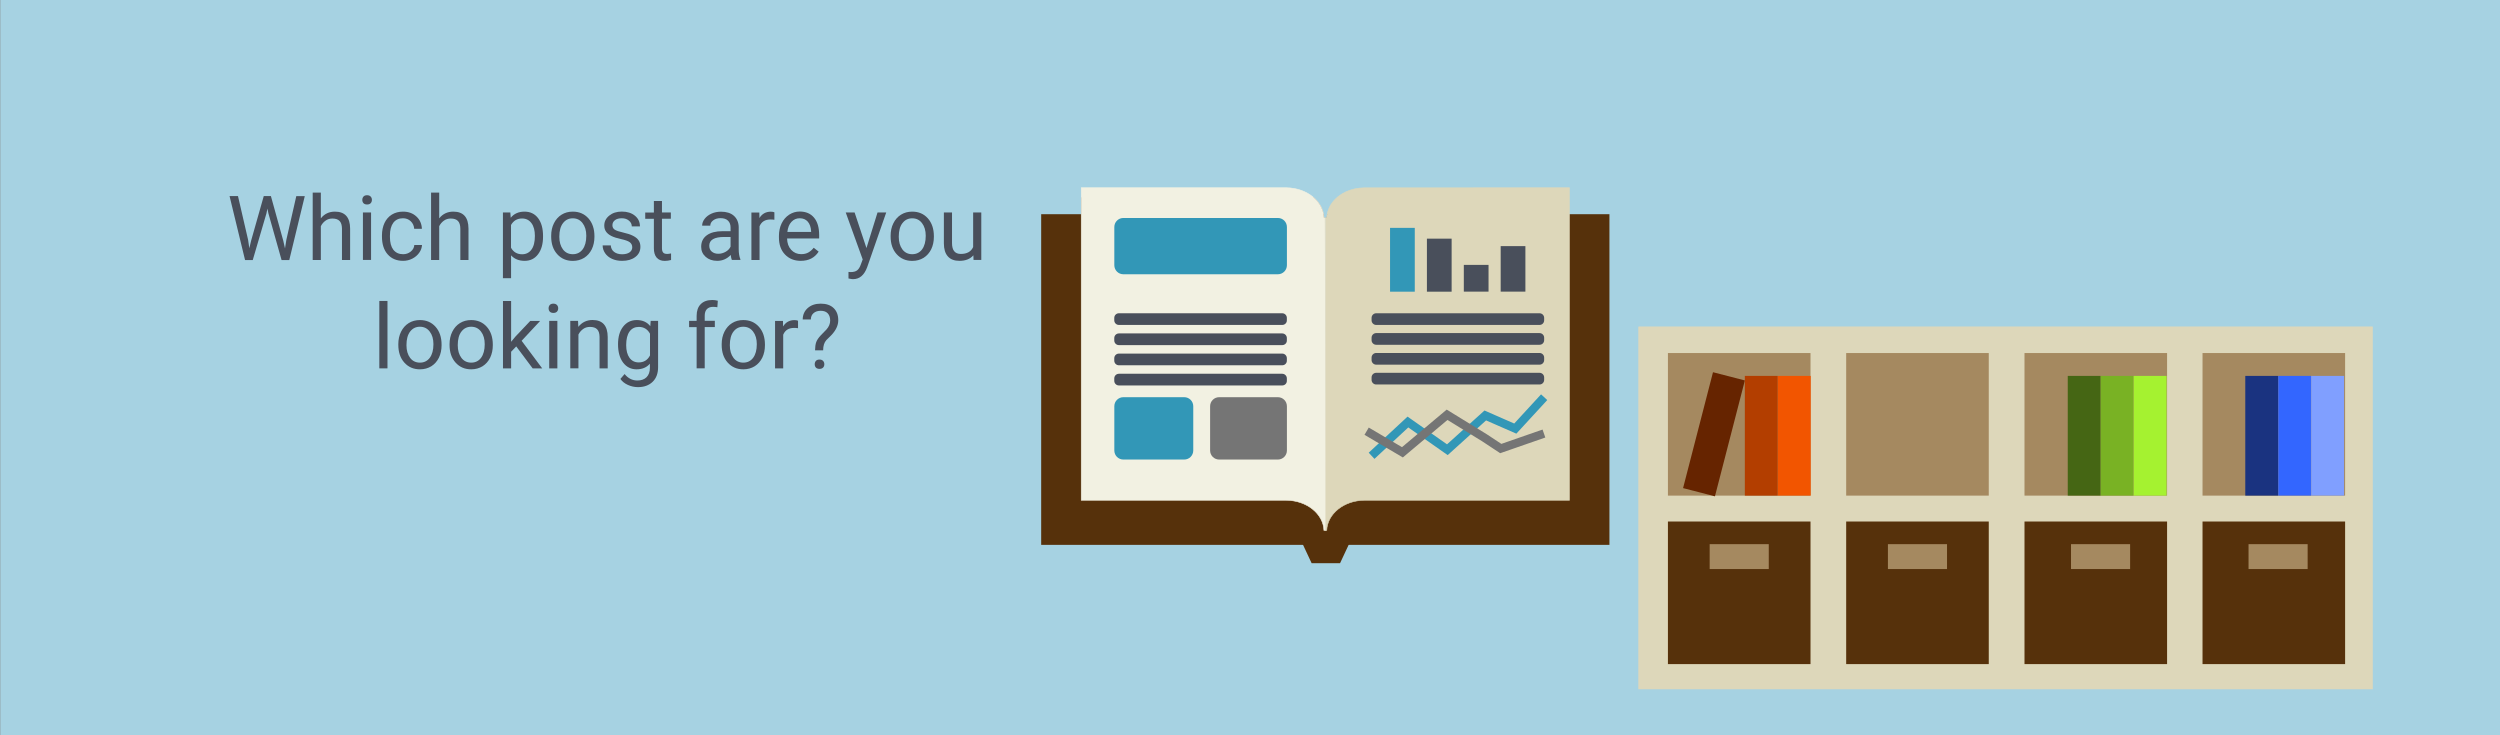 <?xml version="1.0" encoding="utf-8"?>
<!-- Generator: Adobe Illustrator 21.0.2, SVG Export Plug-In . SVG Version: 6.00 Build 0)  -->
<svg version="1.1" id="Layer_1" xmlns="http://www.w3.org/2000/svg" xmlns:xlink="http://www.w3.org/1999/xlink" x="0px" y="0px"
	 viewBox="0 0 4450 1308.4" style="enable-background:new 0 0 4450 1308.4;" xml:space="preserve">
<rect x="0" y="0" width="4450" height="1308.4" fill="#808080" stroke="none"/>
<style type="text/css">
	.st0{fill:#A6D2E2;}
	.st1{display:none;}
	.st2{display:inline;enable-background:new    ;}
	.st3{fill:#494F5B;}
	.st4{display:inline;fill:none;stroke:#1E4A5E;stroke-miterlimit:10;}
	.st5{display:inline;}
	.st6{fill:#56310B;}
	.st7{fill:#DDD7BA;stroke:#DDD7BA;stroke-miterlimit:10;}
	.st8{fill:#F2F1E2;stroke:#F2F1E2;stroke-miterlimit:10;}
	.st9{fill:#DDD7BA;}
	.st10{fill:#F2F1E2;}
	.st11{fill:#3297B7;}
	.st12{fill:#757575;}
	.st13{fill:none;stroke:#3297B7;stroke-width:15;stroke-miterlimit:10;}
	.st14{fill:none;stroke:#757575;stroke-width:15;stroke-miterlimit:10;}
	.st15{fill:#A58960;}
	.st16{fill:#1A3380;}
	.st17{fill:#3366FF;}
	.st18{fill:#809FFF;}
	.st19{fill:#456614;}
	.st20{fill:#79B224;}
	.st21{fill:#A5F230;}
	.st22{fill:#662400;}
	.st23{fill:#B33E00;}
	.st24{fill:#F25500;}
</style>
<g id="background">
	<g id="XMLID_1_">
		<g>
			<rect x="0.5" class="st0" width="4450" height="1308.4"/>
		</g>
	</g>
</g>
<g id="text" class="st1">
	<g class="st2">
		<path class="st3" d="M246.9,241.2L212.6,92.9H231l16,75c4,18.5,7.6,37,10,51.3h0.4c2.2-14.7,6.4-32.3,11-51.5l18-74.8h18.2
			l16.4,75.2c3.8,17.6,7.4,35.2,9.4,50.8h0.4c2.8-16.3,6.6-32.8,10.8-51.3l17.8-74.8h17.8l-38.3,148.3h-18.2L304,164
			c-4.2-18.9-7-33.4-8.8-48.4h-0.4c-2.4,14.7-5.4,29.3-10.4,48.4l-19.2,77.2H246.9z"/>
		<path class="st3" d="M392.8,85h17.6v66.4h0.4c2.8-5.5,7.2-10.3,12.6-13.6c5.2-3.3,11.4-5.5,18-5.5c13,0,33.9,8.8,33.9,45.5v63.4
			h-17.6v-61.2c0-17.2-5.8-31.7-22.5-31.7c-11.4,0-20.5,8.8-23.7,19.4c-1,2.6-1.2,5.5-1.2,9.2v64.2h-17.6V85z"/>
		<path class="st3" d="M557.8,241.2l-1.4-13.4h-0.6c-5.4,8.4-15.8,15.8-29.7,15.8c-19.6,0-29.7-15.2-29.7-30.6
			c0-25.7,20.9-39.8,58.3-39.6v-2.2c0-8.8-2.2-24.6-22.1-24.6c-9,0-18.4,3.1-25.3,7.9l-4-12.8c8-5.7,19.6-9.5,31.9-9.5
			c29.7,0,36.9,22.2,36.9,43.6v39.8c0,9.2,0.4,18.3,1.6,25.5H557.8z M555.2,186.9c-19.2-0.4-41.1,3.3-41.1,24
			c0,12.5,7.6,18.5,16.6,18.5c12.6,0,20.7-8.8,23.5-17.8c0.6-2,1-4.2,1-6.2V186.9z"/>
		<path class="st3" d="M621.2,104.2v30.6h25.3v14.7h-25.3v57.4c0,13.2,3.4,20.7,13.2,20.7c4.6,0,8-0.7,10.2-1.3l0.8,14.5
			c-3.4,1.5-8.8,2.6-15.6,2.6c-8.2,0-14.8-2.9-19-8.1c-5-5.7-6.8-15.2-6.8-27.7v-58.1h-15v-14.7h15v-25.5L621.2,104.2z"/>
		<path class="st3" d="M762.5,241.2l-1.4-13.4h-0.6c-5.4,8.4-15.8,15.8-29.7,15.8c-19.6,0-29.7-15.2-29.7-30.6
			c0-25.7,20.9-39.8,58.3-39.6v-2.2c0-8.8-2.2-24.6-22.1-24.6c-9,0-18.4,3.1-25.3,7.9l-4-12.8c8-5.7,19.6-9.5,31.9-9.5
			c29.7,0,36.9,22.2,36.9,43.6v39.8c0,9.2,0.4,18.3,1.6,25.5H762.5z M759.9,186.9c-19.2-0.4-41.1,3.3-41.1,24
			c0,12.5,7.6,18.5,16.6,18.5c12.6,0,20.7-8.8,23.5-17.8c0.6-2,1-4.2,1-6.2V186.9z"/>
		<path class="st3" d="M805.4,168c0-12.5-0.2-23.3-0.8-33.2h15.4l0.6,20.9h0.8c4.4-14.3,15-23.3,26.9-23.3c2,0,3.4,0.2,5,0.7v18.3
			c-1.8-0.4-3.6-0.7-6-0.7c-12.4,0-21.3,10.3-23.7,24.9c-0.4,2.6-0.8,5.7-0.8,9v56.8h-17.4V168z"/>
		<path class="st3" d="M878.8,191.5c0.4,26.2,15.6,37,33.3,37c12.6,0,20.2-2.4,26.9-5.5l3,13.9c-6.2,3.1-16.8,6.6-32.3,6.6
			c-29.9,0-47.7-21.6-47.7-53.7c0-32.1,17.2-57.4,45.5-57.4c31.7,0,40.1,30.6,40.1,50.2c0,4-0.4,7-0.6,9H878.8z M930.5,177.6
			c0.2-12.3-4.6-31.5-24.5-31.5c-17.8,0-25.7,18-27.1,31.5H930.5z"/>
		<path class="st3" d="M1018.4,134.7l21.3,62.9c2.2,7,4.6,15.4,6.2,21.8h0.4c1.8-6.4,3.8-14.5,6.2-22.2l19.2-62.5h18.6l-26.5,75.9
			c-12.6,36.5-21.3,55.2-33.3,66.7c-8.6,8.4-17.2,11.7-21.7,12.5l-4.4-16.3c4.4-1.5,10.2-4.6,15.4-9.5c4.8-4.2,10.8-11.7,14.8-21.6
			c0.8-2,1.4-3.5,1.4-4.6c0-1.1-0.4-2.6-1.2-5.1l-35.9-98.1H1018.4z"/>
		<path class="st3" d="M1192.2,187.1c0,39.4-24.9,56.5-48.3,56.5c-26.3,0-46.5-21.1-46.5-54.8c0-35.6,21.3-56.5,48.1-56.5
			C1173.3,132.3,1192.2,154.5,1192.2,187.1z M1115.2,188.2c0,23.3,12.2,40.9,29.5,40.9c16.8,0,29.5-17.4,29.5-41.4
			c0-18-8.2-40.9-29.1-40.9S1115.2,168,1115.2,188.2z"/>
		<path class="st3" d="M1295.6,212.2c0,11,0.2,20.7,0.8,29h-15.6l-1-17.4h-0.4c-4.6,8.6-14.8,19.8-32.1,19.8
			c-15.2,0-33.5-9.2-33.5-46.6v-62.3h17.6v59c0,20.2,5.6,33.9,21.7,33.9c11.8,0,20.1-9,23.3-17.6c1-2.9,1.6-6.4,1.6-9.9v-65.3h17.6
			V212.2z"/>
	</g>
	<g class="st2">
		<path class="st3" d="M266.7,349h17.6v156.2h-17.6V349z"/>
		<path class="st3" d="M401.8,451.1c0,39.4-24.9,56.5-48.3,56.5c-26.3,0-46.5-21.1-46.5-54.8c0-35.6,21.3-56.5,48.1-56.5
			C383,396.3,401.8,418.6,401.8,451.1z M324.9,452.2c0,23.3,12.2,40.9,29.5,40.9c16.8,0,29.5-17.4,29.5-41.4
			c0-18-8.2-40.9-29.1-40.9C333.9,410.9,324.9,432,324.9,452.2z"/>
		<path class="st3" d="M511.9,451.1c0,39.4-24.9,56.5-48.3,56.5c-26.3,0-46.5-21.1-46.5-54.8c0-35.6,21.3-56.5,48.1-56.5
			C493.1,396.3,511.9,418.6,511.9,451.1z M434.9,452.2c0,23.3,12.2,40.9,29.5,40.9c16.8,0,29.5-17.4,29.5-41.4
			c0-18-8.2-40.9-29.1-40.9C443.9,410.9,434.9,432,434.9,452.2z"/>
		<path class="st3" d="M551.6,447.6h0.4c2.4-3.7,5.8-8.4,8.6-12.1l28.5-36.7h21.3l-37.5,43.8l42.7,62.7h-21.5l-33.5-51l-9,11v40
			h-17.4V349h17.4V447.6z"/>
		<path class="st3" d="M651.3,368.8c0.2,6.6-4.2,11.9-11.2,11.9c-6.2,0-10.6-5.3-10.6-11.9c0-6.8,4.6-12.1,11-12.1
			C647,356.7,651.3,362,651.3,368.8z M631.6,505.2V398.8h17.6v106.5H631.6z"/>
		<path class="st3" d="M678.5,427.6c0-11-0.2-20-0.8-28.8h15.6l1,17.6h0.4c4.8-10.1,16-20,32.1-20c13.4,0,34.3,8.8,34.3,45.3v63.6
			h-17.6v-61.4c0-17.2-5.8-31.5-22.5-31.5c-11.6,0-20.7,9-23.7,19.8c-0.8,2.4-1.2,5.7-1.2,9v64h-17.6V427.6z"/>
		<path class="st3" d="M873.4,398.8c-0.4,7.7-0.8,16.3-0.8,29.3v61.8c0,24.4-4.4,39.4-13.8,48.6c-9.4,9.7-23.1,12.8-35.3,12.8
			c-11.6,0-24.5-3.1-32.3-8.8l4.4-14.7c6.4,4.4,16.4,8.4,28.5,8.4c18,0,31.3-10.3,31.3-37.2V487H855c-5.4,9.9-15.8,17.8-30.9,17.8
			c-24.1,0-41.3-22.4-41.3-51.9c0-36.1,21.5-56.5,43.7-56.5c16.8,0,26.1,9.7,30.3,18.5h0.4l0.8-16.1H873.4z M855.2,440.8
			c0-3.3-0.2-6.2-1-8.8c-3.2-11.2-11.8-20.5-24.7-20.5c-16.8,0-28.9,15.6-28.9,40.3c0,20.9,9.6,38.3,28.7,38.3
			c10.8,0,20.7-7.5,24.5-19.8c1-3.3,1.4-7,1.4-10.3V440.8z"/>
		<path class="st3" d="M946.2,505.2v-91.7h-13.6v-14.7h13.6v-5.1c0-15,3-28.6,11.2-37.2c6.6-7,15.4-9.9,23.7-9.9
			c6.2,0,11.6,1.5,15,3.1l-2.4,15c-2.6-1.3-6.2-2.4-11.2-2.4c-15,0-18.8,14.5-18.8,30.8v5.7h23.5v14.7h-23.5v91.7H946.2z"/>
		<path class="st3" d="M1088.1,451.1c0,39.4-24.9,56.5-48.3,56.5c-26.3,0-46.5-21.1-46.5-54.8c0-35.6,21.3-56.5,48.1-56.5
			C1069.3,396.3,1088.1,418.6,1088.1,451.1z M1011.1,452.2c0,23.3,12.2,40.9,29.5,40.9c16.8,0,29.5-17.4,29.5-41.4
			c0-18-8.2-40.9-29.1-40.9S1011.1,432,1011.1,452.2z"/>
		<path class="st3" d="M1110.4,432c0-12.5-0.2-23.3-0.8-33.2h15.4l0.6,20.9h0.8c4.4-14.3,15-23.3,26.9-23.3c2,0,3.4,0.2,5,0.7v18.3
			c-1.8-0.4-3.6-0.7-6-0.7c-12.4,0-21.3,10.3-23.7,24.9c-0.4,2.6-0.8,5.7-0.8,9v56.8h-17.4V432z"/>
		<path class="st3" d="M1189.6,463.2l-0.4-5.7c-1.2-11.9,2.4-24.9,12.4-38.1c9-11.7,14-20.2,14-30.1c0-11.2-6.4-18.7-19-18.9
			c-7.2,0-15.2,2.6-20.2,6.8l-4.8-13.9c6.6-5.3,18-8.8,28.7-8.8c23.1,0,33.5,15.6,33.5,32.3c0,15-7.6,25.7-17.2,38.3
			c-8.8,11.4-12,21.1-11.4,32.3l0.2,5.7H1189.6z M1185.2,494c0-8.1,5-13.9,12-13.9c7,0,11.8,5.7,11.8,13.9c0,7.7-4.6,13.6-12,13.6
			C1190,507.7,1185.2,501.7,1185.2,494z"/>
	</g>
</g>
<g id="loupe" class="st1">
	<polyline class="st4" points="2225,879.5 2225.2,901.4 2225.5,945 2225.8,984.1 2226.1,1025.4 	"/>
	<g class="st5">
		<path class="st3" d="M1743,811.4L1743,811.4c-24.5,0-44.4-19.9-44.4-44.4V409.3h88.8v357.8C1787.4,791.5,1767.5,811.4,1743,811.4z
			"/>
		<path class="st3" d="M1743,53.4c-107.6,0-194.9,87.6-194.9,195.6c0,91.8,63,168.8,147.9,189.9c15,3.7,30.7,5.7,46.9,5.7
			s31.9-2,46.9-5.7c84.9-21.1,147.9-98.1,147.9-189.9C1937.9,141,1850.6,53.4,1743,53.4z M1743,399.9c-83,0-150.3-67.6-150.3-150.9
			S1660,98.1,1743,98.1s150.3,67.6,150.3,150.9S1826,399.9,1743,399.9z"/>
		<path class="st3" d="M1743,126.5v28c-46.4,0-85,33.7-92.7,78H1622c0.1-0.5,0.1-0.9,0.2-1.4c7.5-51.5,46.9-92.7,97.5-102.5
			C1727.2,127.2,1735,126.5,1743,126.5z"/>
		<path class="st3" d="M1622.2,231.2c-0.1,0.4-0.1,0.9-0.2,1.4h-1.1L1622.2,231.2z"/>
	</g>
</g>
<g id="book">
	<g>
		<path class="st6" d="M2864.8,381.3v588.6H1853.3V381.3h502.6c0.4,2.1,0.6,4.3,0.7,6.4h1.8l0.7,550.9c0,0.8,0,1.4,0,2.1
			c0.1-0.7,0.1-1.4,0.1-2.1l0.7-551.1h1.8c0.1-2,0.3-4.1,0.7-6.3L2864.8,381.3L2864.8,381.3z"/>
		<path class="st6" d="M2358.4,387.8l0.7,550.9c-0.3,1.8-0.5,3.6-0.5,5.4h-2c-1.1-29.5-30.4-53.2-66.7-53.6l0,0h-365.3V351.3h413.3
			c11.2,9.5,18.2,22.4,18.7,36.5L2358.4,387.8L2358.4,387.8z"/>
		<path class="st7" d="M2793.6,334.2v556.3h-365.3l0,0c-36.3,0.4-65.6,24.1-66.7,53.6h-2.6c-0.1-1.1,0-2.2,0-3.2v-0.1
			c0.1-0.7,0.1-1.4,0.1-2.1l0.7-551.1h1.8c0.1-2,0.3-4.1,0.7-6.3c1.4-7.2,4.7-15,9.5-21.2c11.8-15.4,32.6-25.6,56.4-25.8l0,0
			L2793.6,334.2L2793.6,334.2z"/>
		<path class="st8" d="M2359,944.1h-2.4c-1.1-29.5-30.4-53.2-66.7-53.6l0,0h-365.3V334.2h365.3l0,0c18.9,0.2,35.9,6.7,48,17.1
			c9.5,8.1,15.9,18.5,18,30c0.4,2.1,0.6,4.3,0.7,6.4h1.8l0.7,550.9c0,0.8,0,1.4,0,2.1v0.1C2359.1,942,2359.1,943,2359,944.1z"/>
		<polygon class="st6" points="2313.6,957.4 2406.4,957.4 2385.3,1002.5 2334.7,1002.5 		"/>
		<rect x="2359" y="388" class="st9" width="0.9" height="556.1"/>
		<rect x="2358.1" y="388" class="st10" width="0.9" height="556.1"/>
		<path class="st11" d="M2274.6,488.2h-275c-8.9,0-16.1-7.2-16.1-16.1v-68c0-8.9,7.2-16.1,16.1-16.1h275c8.9,0,16.1,7.2,16.1,16.1
			v68C2290.7,481,2283.5,488.2,2274.6,488.2z"/>
		<path class="st3" d="M2282.4,578.4h-290.8c-4.5,0-8.2-3.7-8.2-8.2v-4.4c0-4.5,3.7-8.2,8.2-8.2h290.8c4.5,0,8.2,3.7,8.2,8.2v4.4
			C2290.7,574.7,2287,578.4,2282.4,578.4z"/>
		<path class="st3" d="M2740.4,578.4h-290.8c-4.5,0-8.2-3.7-8.2-8.2v-4.4c0-4.5,3.7-8.2,8.2-8.2h290.8c4.5,0,8.2,3.7,8.2,8.2v4.4
			C2748.6,574.7,2745,578.4,2740.4,578.4z"/>
		<path class="st3" d="M2740.4,613.7h-290.8c-4.5,0-8.2-3.7-8.2-8.2v-4.4c0-4.5,3.7-8.2,8.2-8.2h290.8c4.5,0,8.2,3.7,8.2,8.2v4.4
			C2748.6,610.1,2745,613.7,2740.4,613.7z"/>
		<path class="st3" d="M2740.4,649.1h-290.8c-4.5,0-8.2-3.7-8.2-8.2v-4.4c0-4.5,3.7-8.2,8.2-8.2h290.8c4.5,0,8.2,3.7,8.2,8.2v4.4
			C2748.6,645.4,2745,649.1,2740.4,649.1z"/>
		<path class="st3" d="M2740.4,684.4h-290.8c-4.5,0-8.2-3.7-8.2-8.2v-4.4c0-4.5,3.7-8.2,8.2-8.2h290.8c4.5,0,8.2,3.7,8.2,8.2v4.4
			C2748.6,680.7,2745,684.4,2740.4,684.4z"/>
		<path class="st3" d="M2282.4,614.3h-290.8c-4.5,0-8.2-3.7-8.2-8.2v-4.4c0-4.5,3.7-8.2,8.2-8.2h290.8c4.5,0,8.2,3.7,8.2,8.2v4.4
			C2290.7,610.6,2287,614.3,2282.4,614.3z"/>
		<path class="st3" d="M2282.4,650.2h-290.8c-4.5,0-8.2-3.7-8.2-8.2v-4.4c0-4.5,3.7-8.2,8.2-8.2h290.8c4.5,0,8.2,3.7,8.2,8.2v4.4
			C2290.7,646.5,2287,650.2,2282.4,650.2z"/>
		<path class="st3" d="M2282.4,686.1h-290.8c-4.5,0-8.2-3.7-8.2-8.2v-4.4c0-4.5,3.7-8.2,8.2-8.2h290.8c4.5,0,8.2,3.7,8.2,8.2v4.4
			C2290.7,682.4,2287,686.1,2282.4,686.1z"/>
		<path class="st12" d="M2274.6,818h-104.5c-8.9,0-16.1-7.2-16.1-16.1v-78.8c0-8.9,7.2-16.1,16.1-16.1h104.5
			c8.9,0,16.1,7.2,16.1,16.1v78.8C2290.7,810.8,2283.5,818,2274.6,818z"/>
		<path class="st11" d="M2107.9,818h-108.3c-8.9,0-16.1-7.2-16.1-16.1v-78.8c0-8.9,7.2-16.1,16.1-16.1h108.3
			c8.9,0,16.1,7.2,16.1,16.1v78.8C2124,810.8,2116.8,818,2107.9,818z"/>
		<rect x="2474.3" y="405.6" class="st11" width="44" height="113.6"/>
		<rect x="2539.9" y="424.8" class="st3" width="44" height="94.4"/>
		<rect x="2605.6" y="471.5" class="st3" width="44" height="47.6"/>
		<rect x="2671.2" y="438.1" class="st3" width="44" height="81"/>
		<polyline class="st13" points="2441.4,811.3 2506.1,751.2 2576.3,800.5 2643.8,739.5 2697.2,762.9 2748.6,707 		"/>
		<polyline class="st14" points="2432.6,767.5 2496.3,805.1 2575.8,738.3 2642.3,779.2 2671.4,798.4 2748.2,771.7 		"/>
	</g>
</g>
<g id="Layer_1_1_">
	<rect x="2916.9" y="581.8" class="st7" width="1306.2" height="644.6"/>
	<rect x="2968.9" y="928.3" class="st6" width="253.8" height="253.8"/>
	<rect x="3286.2" y="928.3" class="st6" width="253.8" height="253.8"/>
	<rect x="3603.6" y="928.3" class="st6" width="253.8" height="253.8"/>
	<rect x="3920.5" y="928.3" class="st6" width="253.8" height="253.8"/>
	<rect x="2968.9" y="628.4" class="st15" width="253.8" height="253.8"/>
	<rect x="3286.2" y="628.4" class="st15" width="253.8" height="253.8"/>
	<rect x="3603.6" y="628.4" class="st15" width="253.8" height="253.8"/>
	<rect x="3920.5" y="628.4" class="st15" width="253.8" height="253.8"/>
	<g>
		<rect x="3996.6" y="669.1" class="st16" width="58.6" height="213.1"/>
		<rect x="4055.3" y="669.1" class="st17" width="58.6" height="213.1"/>
		<rect x="4113.9" y="669.1" class="st18" width="58.6" height="213.1"/>
	</g>
	<g>
		<rect x="3680.6" y="669.1" class="st19" width="58.6" height="213.1"/>
		<rect x="3739.2" y="669.1" class="st20" width="58.6" height="213.1"/>
		<rect x="3797.9" y="669.1" class="st21" width="58.6" height="213.1"/>
	</g>
	<g>
		
			<rect x="2944.3" y="742.8" transform="matrix(0.25 -0.968 0.968 0.25 1540.751 3533.204)" class="st22" width="213.1" height="58.6"/>
		<rect x="3105.8" y="669.1" class="st23" width="58.6" height="213.1"/>
		<rect x="3164.5" y="669.1" class="st24" width="58.6" height="213.1"/>
	</g>
	<rect x="3360.5" y="968.6" class="st15" width="105.2" height="44.3"/>
	<rect x="3686.4" y="968.6" class="st15" width="105.2" height="44.3"/>
	<rect x="4002.4" y="968.6" class="st15" width="105.2" height="44.3"/>
	<rect x="3043.2" y="968.6" class="st15" width="105.2" height="44.3"/>
</g>
<g>
	<path class="st3" d="M441.6,426.9l2.2,15l3.2-13.5l22.5-79.4h12.7l22,79.4l3.1,13.8l2.4-15.3l17.7-77.8h15.1l-27.6,113.8h-13.7
		l-23.4-82.9l-1.8-8.7l-1.8,8.7l-24.3,82.9h-13.7L408.6,349h15L441.6,426.9z"/>
	<path class="st3" d="M571.2,388.5c6.4-7.9,14.7-11.8,25-11.8c17.9,0,26.9,10.1,27,30.2v55.9h-14.5v-55.9
		c-0.1-6.1-1.4-10.6-4.2-13.5c-2.7-2.9-7-4.4-12.8-4.4c-4.7,0-8.8,1.2-12.3,3.8c-3.5,2.5-6.3,5.8-8.3,9.8v60.2h-14.5v-120h14.5
		V388.5z"/>
	<path class="st3" d="M644.9,355.8c0-2.3,0.7-4.3,2.1-5.9c1.4-1.6,3.6-2.4,6.4-2.4s4.9,0.8,6.4,2.4c1.5,1.6,2.2,3.6,2.2,5.9
		s-0.7,4.3-2.2,5.9c-1.5,1.6-3.6,2.3-6.4,2.3s-4.9-0.8-6.4-2.3C645.6,360.1,644.9,358.1,644.9,355.8z M660.5,462.7h-14.5v-84.5h14.5
		V462.7z"/>
	<path class="st3" d="M717.6,452.5c5.2,0,9.7-1.6,13.5-4.7c3.9-3.1,6-7,6.4-11.7h13.7c-0.3,4.8-1.9,9.5-5,13.8
		c-3.1,4.4-7.2,7.9-12.3,10.5c-5.1,2.6-10.6,3.9-16.3,3.9c-11.5,0-20.7-3.8-27.5-11.5c-6.8-7.7-10.2-18.2-10.2-31.5v-2.4
		c0-8.2,1.5-15.5,4.5-22c3-6.4,7.4-11.4,13-14.9c5.7-3.5,12.3-5.3,20-5.3c9.5,0,17.4,2.8,23.6,8.5c6.3,5.7,9.6,13,10,22.1h-13.7
		c-0.4-5.5-2.5-10-6.2-13.5c-3.7-3.5-8.3-5.3-13.8-5.3c-7.3,0-13,2.6-17.1,7.9c-4,5.3-6.1,12.9-6.1,22.9v2.7c0,9.7,2,17.2,6,22.5
		C704.4,449.9,710.1,452.5,717.6,452.5z"/>
	<path class="st3" d="M781.9,388.5c6.4-7.9,14.7-11.8,25-11.8c17.9,0,26.9,10.1,27,30.2v55.9h-14.5v-55.9
		c-0.1-6.1-1.4-10.6-4.2-13.5c-2.7-2.9-7-4.4-12.8-4.4c-4.7,0-8.8,1.2-12.3,3.8c-3.5,2.5-6.3,5.8-8.3,9.8v60.2h-14.5v-120h14.5
		V388.5z"/>
	<path class="st3" d="M966.6,421.4c0,12.9-2.9,23.2-8.8,31.1c-5.9,7.9-13.9,11.8-23.9,11.8c-10.3,0-18.3-3.3-24.2-9.8v40.7h-14.5
		v-117h13.2l0.7,9.4c5.9-7.3,14.1-10.9,24.5-10.9c10.2,0,18.2,3.8,24.1,11.5c5.9,7.7,8.9,18.3,8.9,32V421.4z M952.1,419.8
		c0-9.5-2-17.1-6.1-22.6c-4.1-5.5-9.6-8.3-16.7-8.3c-8.8,0-15.3,3.9-19.7,11.6V441c4.3,7.7,10.9,11.6,19.8,11.6
		c6.9,0,12.4-2.7,16.5-8.2C950.1,438.8,952.1,430.6,952.1,419.8z"/>
	<path class="st3" d="M981.1,419.7c0-8.3,1.6-15.7,4.9-22.3c3.3-6.6,7.8-11.7,13.6-15.3c5.8-3.6,12.4-5.4,19.9-5.4
		c11.5,0,20.8,4,27.9,12s10.7,18.6,10.7,31.8v1c0,8.2-1.6,15.6-4.7,22.1c-3.2,6.5-7.7,11.6-13.5,15.3c-5.9,3.6-12.6,5.5-20.2,5.5
		c-11.5,0-20.7-4-27.9-12s-10.7-18.5-10.7-31.6V419.7z M995.6,421.4c0,9.4,2.2,16.9,6.5,22.6c4.3,5.7,10.2,8.5,17.5,8.5
		c7.3,0,13.2-2.9,17.5-8.6c4.3-5.8,6.5-13.8,6.5-24.2c0-9.3-2.2-16.8-6.6-22.5c-4.4-5.8-10.2-8.6-17.5-8.6c-7.1,0-12.9,2.8-17.3,8.5
		C997.8,402.7,995.6,410.8,995.6,421.4z"/>
	<path class="st3" d="M1125.4,440.3c0-3.9-1.5-6.9-4.4-9.1c-2.9-2.2-8.1-4-15.4-5.6c-7.3-1.6-13.1-3.4-17.4-5.6s-7.5-4.8-9.5-7.8
		c-2.1-3-3.1-6.6-3.1-10.8c0-6.9,2.9-12.8,8.8-17.6c5.9-4.8,13.3-7.2,22.5-7.2c9.6,0,17.4,2.5,23.3,7.4c6,4.9,8.9,11.3,8.9,19h-14.5
		c0-4-1.7-7.4-5-10.2c-3.4-2.9-7.6-4.3-12.7-4.3c-5.3,0-9.4,1.1-12.3,3.4c-3,2.3-4.5,5.3-4.5,9c0,3.5,1.4,6.1,4.1,7.9
		c2.8,1.8,7.7,3.5,15,5.1c7.2,1.6,13.1,3.5,17.5,5.8c4.5,2.2,7.8,4.9,10,8.1c2.2,3.2,3.2,7,3.2,11.5c0,7.6-3,13.6-9.1,18.2
		c-6,4.6-13.9,6.8-23.5,6.8c-6.8,0-12.8-1.2-18-3.6c-5.2-2.4-9.3-5.7-12.2-10c-2.9-4.3-4.4-8.9-4.4-13.9h14.5
		c0.3,4.8,2.2,8.7,5.8,11.5c3.6,2.8,8.4,4.3,14.3,4.3c5.5,0,9.9-1.1,13.2-3.3C1123.7,447,1125.4,444,1125.4,440.3z"/>
	<path class="st3" d="M1178.3,357.7v20.5h15.8v11.2h-15.8v52.5c0,3.4,0.7,5.9,2.1,7.6s3.8,2.5,7.2,2.5c1.7,0,4-0.3,6.9-0.9v11.7
		c-3.8,1-7.5,1.6-11.1,1.6c-6.5,0-11.3-2-14.6-5.9s-4.9-9.5-4.9-16.6v-52.4h-15.4v-11.2h15.4v-20.5H1178.3z"/>
	<path class="st3" d="M1302.7,462.7c-0.8-1.7-1.5-4.6-2-8.9c-6.7,7-14.7,10.5-24.1,10.5c-8.3,0-15.2-2.4-20.5-7.1
		c-5.3-4.7-8-10.7-8-17.9c0-8.8,3.3-15.6,10-20.5c6.7-4.9,16.1-7.3,28.2-7.3h14.1v-6.6c0-5.1-1.5-9.1-4.5-12.1
		c-3-3-7.5-4.5-13.4-4.5c-5.2,0-9.5,1.3-13,3.9c-3.5,2.6-5.2,5.8-5.2,9.5h-14.5c0-4.2,1.5-8.3,4.5-12.2c3-3.9,7.1-7,12.2-9.3
		c5.1-2.3,10.8-3.4,16.9-3.4c9.7,0,17.4,2.4,22.9,7.3c5.5,4.9,8.4,11.6,8.6,20.1V443c0,7.8,1,13.9,3,18.5v1.2H1302.7z M1278.7,451.7
		c4.5,0,8.8-1.2,12.9-3.5s7-5.4,8.8-9.1v-17.3h-11.3c-17.7,0-26.6,5.2-26.6,15.5c0,4.5,1.5,8.1,4.5,10.6
		C1270.1,450.5,1274,451.7,1278.7,451.7z"/>
	<path class="st3" d="M1378.4,391.2c-2.2-0.4-4.6-0.5-7.1-0.5c-9.5,0-15.9,4-19.3,12.1v60h-14.5v-84.5h14.1l0.2,9.8
		c4.7-7.6,11.5-11.3,20.2-11.3c2.8,0,4.9,0.4,6.4,1.1V391.2z"/>
	<path class="st3" d="M1425.3,464.3c-11.5,0-20.8-3.8-28-11.3c-7.2-7.5-10.8-17.6-10.8-30.2v-2.7c0-8.4,1.6-15.9,4.8-22.5
		c3.2-6.6,7.7-11.7,13.4-15.5c5.8-3.7,12-5.6,18.7-5.6c11,0,19.5,3.6,25.6,10.9c6.1,7.2,9.1,17.6,9.1,31.1v6H1401
		c0.2,8.3,2.6,15.1,7.3,20.2c4.7,5.1,10.6,7.7,17.8,7.7c5.1,0,9.4-1,13-3.1c3.5-2.1,6.6-4.8,9.3-8.3l8.8,6.9
		C1450.1,458.9,1439.5,464.3,1425.3,464.3z M1423.5,388.5c-5.8,0-10.7,2.1-14.7,6.4c-4,4.2-6.4,10.2-7.3,17.9h42.3v-1.1
		c-0.4-7.3-2.4-13-5.9-17.1C1434.3,390.5,1429.6,388.5,1423.5,388.5z"/>
	<path class="st3" d="M1542.3,441.6l19.7-63.4h15.5l-34,97.6c-5.3,14.1-13.6,21.1-25.1,21.1l-2.7-0.2l-5.4-1v-11.7l3.9,0.3
		c4.9,0,8.7-1,11.4-3c2.7-2,5-5.6,6.8-10.9l3.2-8.6l-30.2-83.6h15.8L1542.3,441.6z"/>
	<path class="st3" d="M1585.3,419.7c0-8.3,1.6-15.7,4.9-22.3c3.3-6.6,7.8-11.7,13.6-15.3c5.8-3.6,12.4-5.4,19.9-5.4
		c11.5,0,20.8,4,27.9,12s10.7,18.6,10.7,31.8v1c0,8.2-1.6,15.6-4.7,22.1c-3.2,6.5-7.7,11.6-13.5,15.3c-5.9,3.6-12.6,5.5-20.2,5.5
		c-11.5,0-20.7-4-27.9-12s-10.7-18.5-10.7-31.6V419.7z M1599.8,421.4c0,9.4,2.2,16.9,6.5,22.6c4.3,5.7,10.2,8.5,17.5,8.5
		c7.3,0,13.2-2.9,17.5-8.6c4.3-5.8,6.5-13.8,6.5-24.2c0-9.3-2.2-16.8-6.6-22.5c-4.4-5.8-10.2-8.6-17.5-8.6c-7.1,0-12.9,2.8-17.3,8.5
		C1602,402.7,1599.8,410.8,1599.8,421.4z"/>
	<path class="st3" d="M1732.6,454.4c-5.6,6.6-13.9,9.9-24.8,9.9c-9,0-15.9-2.6-20.6-7.9c-4.7-5.2-7.1-13-7.1-23.2v-55h14.5v54.6
		c0,12.8,5.2,19.2,15.6,19.2c11,0,18.4-4.1,22-12.3v-61.5h14.5v84.5h-13.8L1732.6,454.4z"/>
	<path class="st3" d="M689.7,655.7h-14.5v-120h14.5V655.7z"/>
	<path class="st3" d="M709,612.7c0-8.3,1.6-15.7,4.9-22.3c3.3-6.6,7.8-11.7,13.6-15.3c5.8-3.6,12.4-5.4,19.9-5.4
		c11.5,0,20.8,4,27.9,12s10.7,18.6,10.7,31.8v1c0,8.2-1.6,15.6-4.7,22.1c-3.2,6.5-7.7,11.6-13.5,15.3c-5.9,3.6-12.6,5.5-20.2,5.5
		c-11.5,0-20.7-4-27.9-12S709,626.8,709,613.7V612.7z M723.5,614.4c0,9.4,2.2,16.9,6.5,22.6c4.3,5.7,10.2,8.5,17.5,8.5
		c7.3,0,13.2-2.9,17.5-8.6c4.3-5.8,6.5-13.8,6.5-24.2c0-9.3-2.2-16.8-6.6-22.5c-4.4-5.8-10.2-8.6-17.5-8.6c-7.1,0-12.9,2.8-17.3,8.5
		C725.7,595.7,723.5,603.8,723.5,614.4z"/>
	<path class="st3" d="M800.2,612.7c0-8.3,1.6-15.7,4.9-22.3c3.3-6.6,7.8-11.7,13.6-15.3c5.8-3.6,12.4-5.4,19.9-5.4
		c11.5,0,20.8,4,27.9,12s10.7,18.6,10.7,31.8v1c0,8.2-1.6,15.6-4.7,22.1c-3.2,6.5-7.7,11.6-13.5,15.3c-5.9,3.6-12.6,5.5-20.2,5.5
		c-11.5,0-20.7-4-27.9-12s-10.7-18.5-10.7-31.6V612.7z M814.8,614.4c0,9.4,2.2,16.9,6.5,22.6c4.3,5.7,10.2,8.5,17.5,8.5
		c7.3,0,13.2-2.9,17.5-8.6c4.3-5.8,6.5-13.8,6.5-24.2c0-9.3-2.2-16.8-6.6-22.5c-4.4-5.8-10.2-8.6-17.5-8.6c-7.1,0-12.9,2.8-17.3,8.5
		C817,595.7,814.8,603.8,814.8,614.4z"/>
	<path class="st3" d="M918.9,616.6l-9.1,9.5v29.7h-14.5v-120h14.5v72.6l7.7-9.3l26.3-27.8h17.6l-32.9,35.3l36.7,49.2h-17
		L918.9,616.6z"/>
	<path class="st3" d="M976.5,548.8c0-2.3,0.7-4.3,2.1-5.9c1.4-1.6,3.6-2.4,6.4-2.4s4.9,0.8,6.4,2.4c1.5,1.6,2.2,3.6,2.2,5.9
		s-0.7,4.3-2.2,5.9c-1.5,1.6-3.6,2.3-6.4,2.3s-4.9-0.8-6.4-2.3C977.2,553.1,976.5,551.1,976.5,548.8z M992.1,655.7h-14.5v-84.5h14.5
		V655.7z"/>
	<path class="st3" d="M1028.9,571.2l0.5,10.6c6.5-8.1,14.9-12.2,25.3-12.2c17.9,0,26.9,10.1,27,30.2v55.9h-14.5v-55.9
		c-0.1-6.1-1.4-10.6-4.2-13.5c-2.7-2.9-7-4.4-12.8-4.4c-4.7,0-8.8,1.2-12.3,3.8c-3.5,2.5-6.3,5.8-8.3,9.8v60.2h-14.5v-84.5H1028.9z"
		/>
	<path class="st3" d="M1100.1,612.8c0-13.2,3-23.7,9.1-31.4c6.1-7.8,14.2-11.7,24.2-11.7c10.3,0,18.4,3.6,24.1,10.9l0.7-9.4h13.2
		v82.5c0,10.9-3.2,19.6-9.7,25.9c-6.5,6.3-15.2,9.5-26.1,9.5c-6.1,0-12.1-1.3-17.9-3.9c-5.8-2.6-10.3-6.2-13.4-10.7l7.5-8.7
		c6.2,7.7,13.8,11.5,22.7,11.5c7,0,12.5-2,16.4-5.9c3.9-4,5.9-9.5,5.9-16.7v-7.3c-5.8,6.7-13.7,10-23.7,10c-9.9,0-17.9-4-24-12
		C1103.1,637.4,1100.1,626.5,1100.1,612.8z M1114.6,614.4c0,9.5,2,17,5.9,22.5c3.9,5.4,9.4,8.2,16.4,8.2c9.1,0,15.8-4.1,20.1-12.4
		V594c-4.4-8.1-11.1-12.1-19.9-12.1c-7,0-12.5,2.7-16.5,8.2C1116.6,595.6,1114.6,603.7,1114.6,614.4z"/>
	<path class="st3" d="M1240,655.7v-73.4h-13.4v-11.2h13.4v-8.7c0-9.1,2.4-16.1,7.3-21c4.8-4.9,11.7-7.4,20.5-7.4
		c3.3,0,6.6,0.4,9.9,1.3l-0.8,11.6c-2.4-0.5-5.1-0.7-7.8-0.7c-4.7,0-8.3,1.4-10.9,4.1c-2.6,2.7-3.8,6.7-3.8,11.8v8.9h18v11.2h-18
		v73.4H1240z"/>
	<path class="st3" d="M1284.6,612.7c0-8.3,1.6-15.7,4.9-22.3c3.3-6.6,7.8-11.7,13.6-15.3c5.8-3.6,12.4-5.4,19.9-5.4
		c11.5,0,20.8,4,27.9,12s10.7,18.6,10.7,31.8v1c0,8.2-1.6,15.6-4.7,22.1c-3.2,6.5-7.7,11.6-13.5,15.3c-5.9,3.6-12.6,5.5-20.2,5.5
		c-11.5,0-20.7-4-27.9-12s-10.7-18.5-10.7-31.6V612.7z M1299.1,614.4c0,9.4,2.2,16.9,6.5,22.6c4.3,5.7,10.2,8.5,17.5,8.5
		c7.3,0,13.2-2.9,17.5-8.6c4.3-5.8,6.5-13.8,6.5-24.2c0-9.3-2.2-16.8-6.6-22.5c-4.4-5.8-10.2-8.6-17.5-8.6c-7.1,0-12.9,2.8-17.3,8.5
		C1301.3,595.7,1299.1,603.8,1299.1,614.4z"/>
	<path class="st3" d="M1420.5,584.2c-2.2-0.4-4.6-0.5-7.1-0.5c-9.5,0-15.9,4-19.3,12.1v60h-14.5v-84.5h14.1l0.2,9.8
		c4.7-7.6,11.5-11.3,20.2-11.3c2.8,0,4.9,0.4,6.4,1.1V584.2z"/>
	<path class="st3" d="M1450.8,623.6c0.1-6.2,0.8-11.1,2.1-14.7c1.3-3.6,4-7.6,8-11.9l10.2-10.5c4.4-4.9,6.6-10.2,6.6-15.9
		c0-5.5-1.4-9.7-4.3-12.8c-2.9-3.1-7-4.6-12.5-4.6c-5.3,0-9.6,1.4-12.8,4.2c-3.2,2.8-4.8,6.6-4.8,11.3h-14.5
		c0.1-8.4,3.1-15.2,9-20.4c5.9-5.2,13.6-7.8,23.1-7.8c9.8,0,17.5,2.6,23,7.9c5.5,5.3,8.2,12.5,8.2,21.7c0,9.1-4.2,18.1-12.7,26.9
		l-8.5,8.4c-3.8,4.2-5.7,10.3-5.7,18.2H1450.8z M1450.2,648.4c0-2.4,0.7-4.4,2.1-6c1.4-1.6,3.6-2.4,6.4-2.4s4.9,0.8,6.4,2.4
		c1.5,1.6,2.2,3.6,2.2,6c0,2.4-0.7,4.3-2.2,5.9c-1.5,1.5-3.6,2.3-6.4,2.3s-4.9-0.8-6.4-2.3C1450.9,652.7,1450.2,650.8,1450.2,648.4z
		"/>
</g>
</svg>
